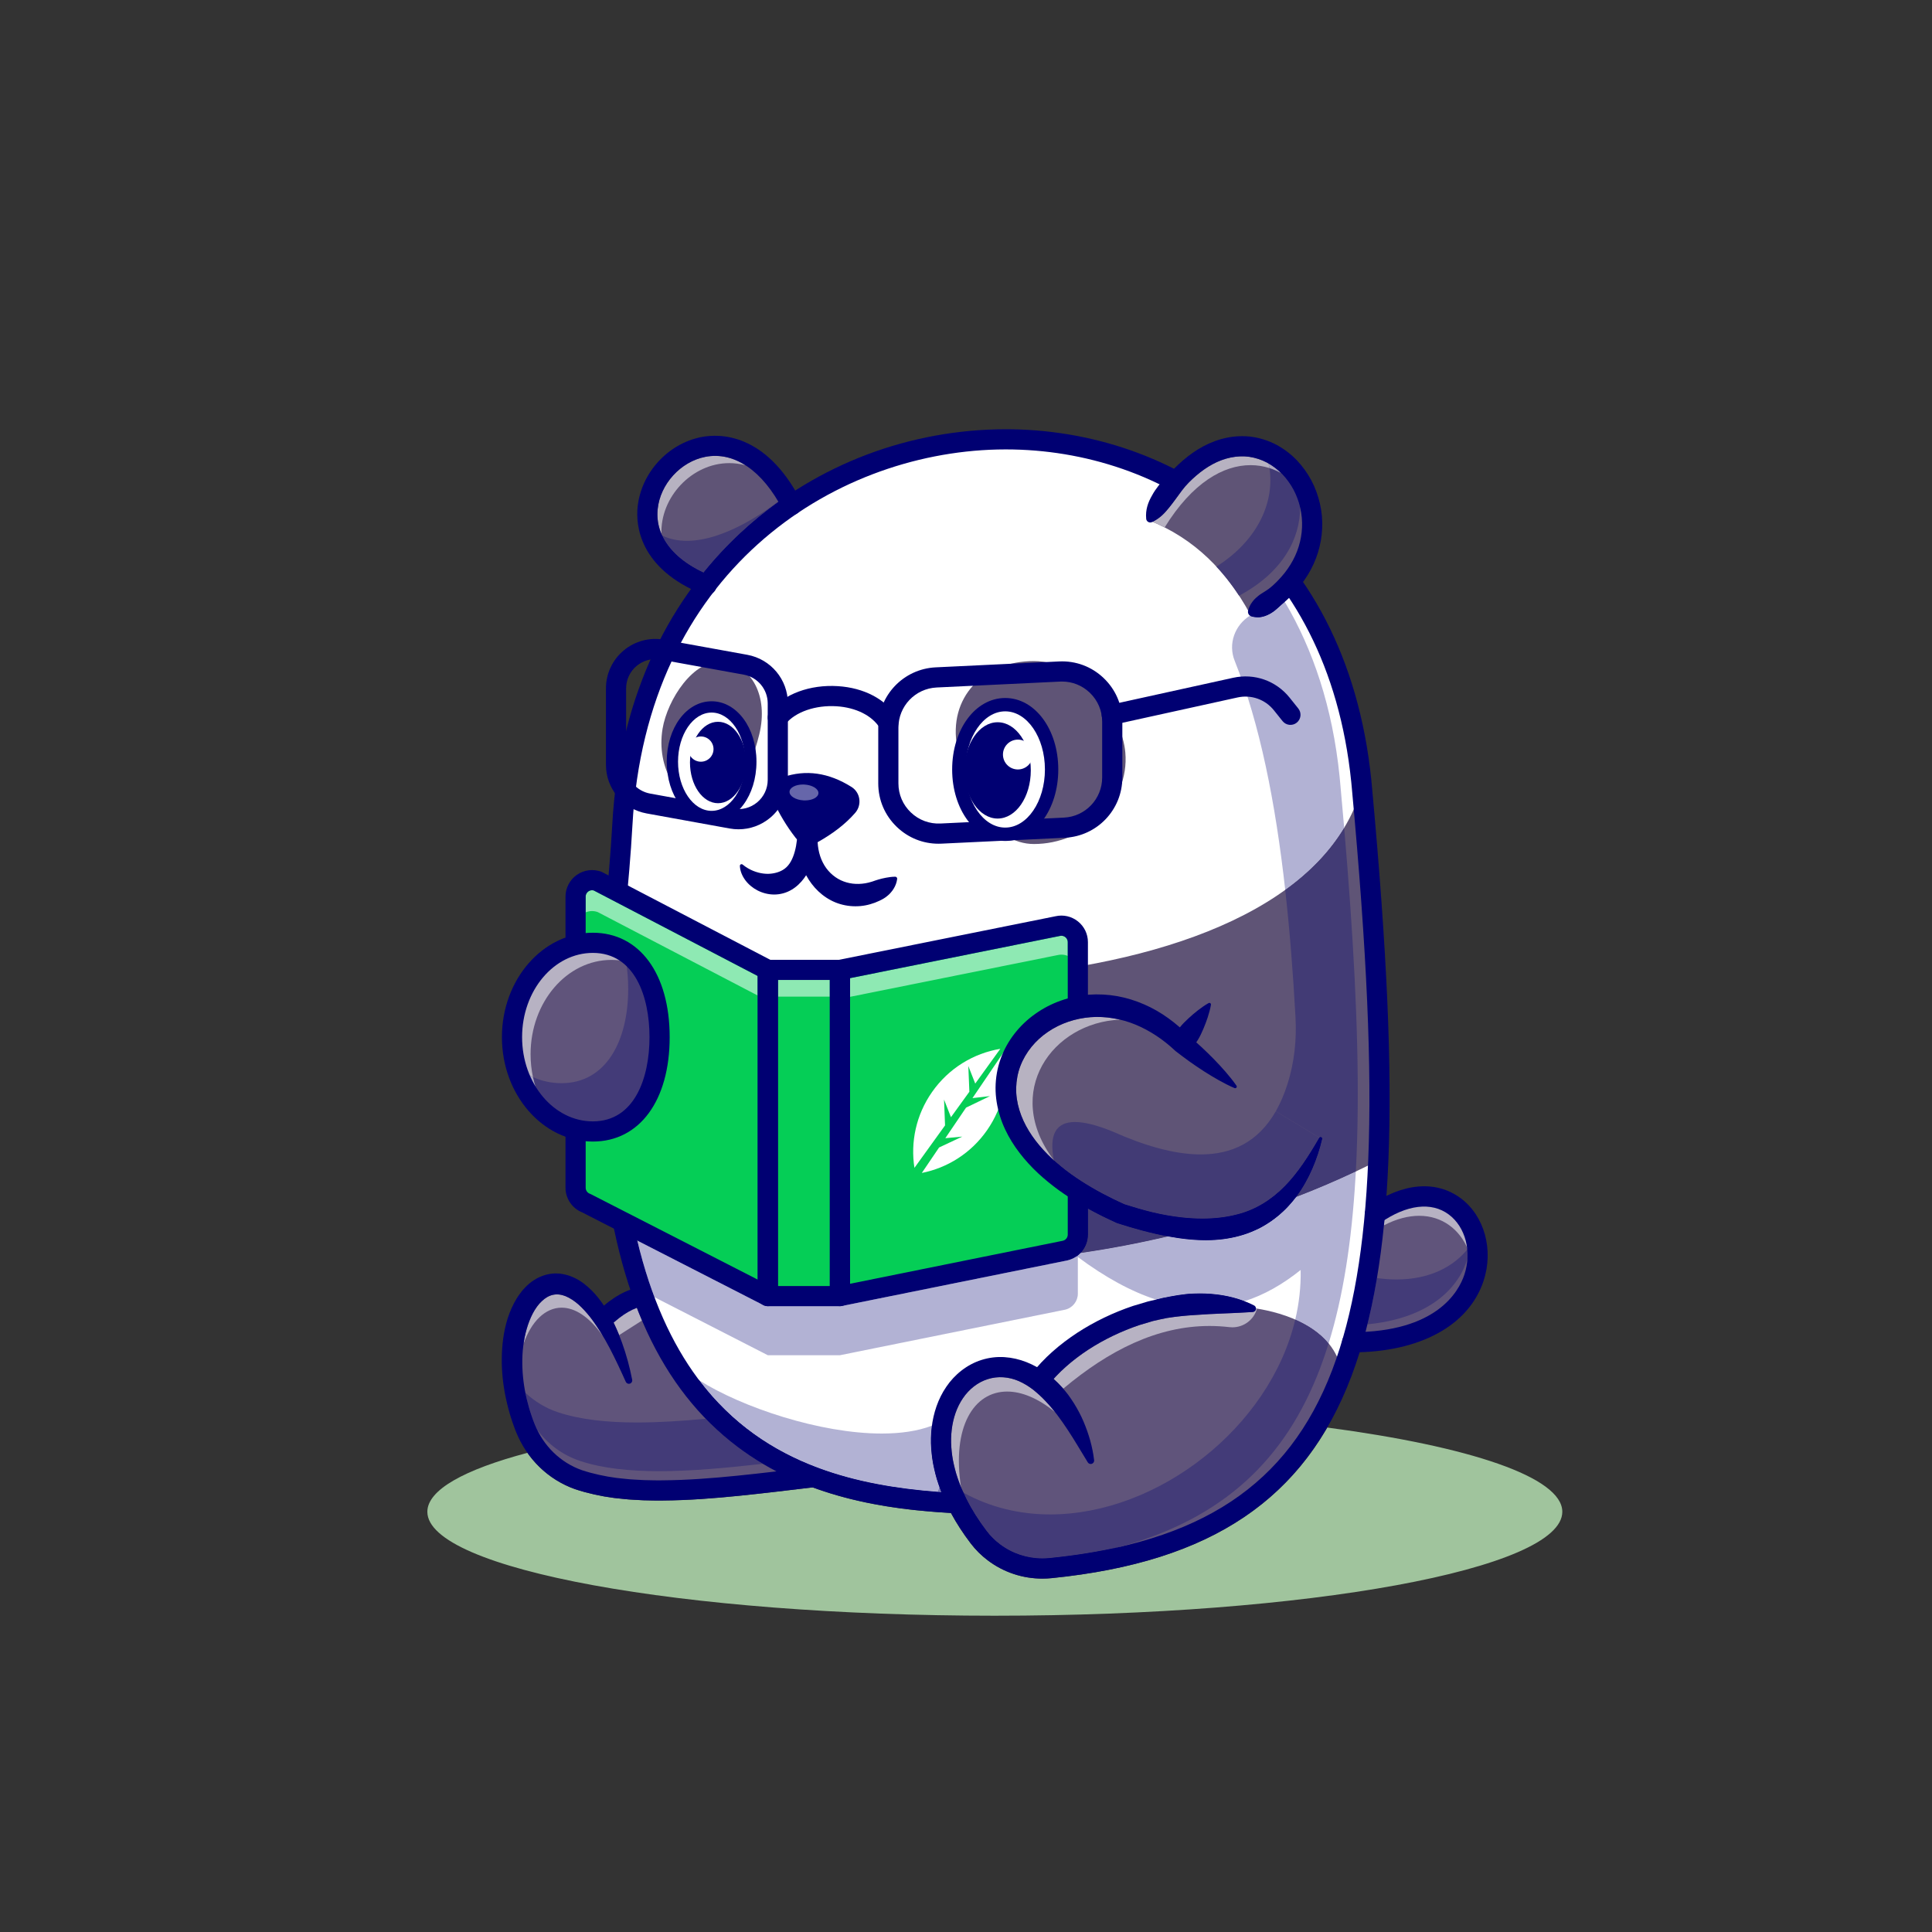 <?xml version="1.0" encoding="UTF-8" standalone="no"?>
<!-- Created with Inkscape (http://www.inkscape.org/) -->

<svg
   version="1.1"
   id="svg2777"
   width="5333.333"
   height="5333.333"
   viewBox="0 0 5333.333 5333.333"
   xmlns="http://www.w3.org/2000/svg"
   xmlns:svg="http://www.w3.org/2000/svg">
  <rect x="0" y="0" width="5333.333" height="5333.333" fill="#333333" stroke="none"/>
  <defs
     id="defs2781" />
  <g
     id="g2785"
     transform="matrix(1.333,0,0,-1.333,0,5333.333)">
    <g
       id="g2787"
       transform="scale(0.1)">
      <path
         d="M 20601.9,6550 C 14111.5,6550 8850,7513.6 8850,8702.2 c 0,453.3 765.23,873.9 2072.3,1220.8 115.4,-163.9 254.3,-311.5 412.7,-435.7 114.7,-90.2 239.4,-168.2 371.1,-231.7 66,-31.7 133.4,-60.3 202.5,-84.4 68.8,-25.2 134.4,-40.7 201.8,-61.4 268.3,-72.4 539.8,-120.3 809.7,-142.5 67.6,-8 135,-12.3 202.3,-15.8 67.3,-3.6 134.8,-8.7 202,-10.9 105.7,-1.8 211.7,-5.7 317.3,-5.7 28.3,0 56.6,0.3 84.8,1 534.9,4 1063.8,45.4 1588.6,98.7 507.6,51.3 1011.9,113.4 1514.7,173.1 985.4,-363.5 1996.7,-480.8 2863.8,-530.5 113.3,-210 249.8,-420.4 406.9,-626.8 101.3,-133.5 220.6,-252.3 354,-352.7 326.8,-247.6 722.9,-379.1 1132.4,-379.1 64.4,0 129.3,3.3 194.1,9.8 1672.3,169.1 2976.6,583.4 3987.6,1266.5 706.2,477.2 1273.8,1088.2 1717.1,1851.8 2949.5,-391 4868.2,-1026.8 4868.2,-1744.5 0,-1188.6 -5261.6,-2152.2 -11752,-2152.2"
         style="fill:#a0c49d;fill-opacity:1;fill-rule:nonzero;stroke:none"
         id="path2791" />
      <path
         d="m 16856.5,9421.3 c -1797.1,-212.9 -3635.4,-468.2 -4846.2,-65.2 -527.2,176 -939.4,584.5 -1140,1102.5 -839.8,2168.1 468.8,4042.7 1598.4,2238.2 l 905.6,548.8 3482.2,-3824.3"
         style="fill:#60547b;fill-opacity:1;fill-rule:nonzero;stroke:none"
         id="path2793" />
      <path
         d="m 11523.4,13395.9 c -89.2,0 -176.9,-20.9 -261.8,-63.4 -584.9,-293 -879.5,-1541.5 -367.1,-2864.5 201.3,-519.7 611,-916 1124.1,-1087.2 1132,-376.8 2848.6,-171.3 4508.6,27.4 l 276.1,32.9 -3433.8,3771.2 -909.3,-551 -13.6,21.7 c -291.6,465.9 -616.5,712.9 -923.2,712.9 m 2127.5,-4277.5 c -617.5,0 -1181.4,57.5 -1648.8,213 -527.8,176.2 -949.2,583.6 -1156,1117.8 -522.6,1349 -212.7,2626.7 392.2,2929.8 398.8,199.8 849.4,-35.9 1238.7,-646.7 l 902.1,546.6 3530.7,-3877.5 -376.4,-44.8 c -984.8,-117.9 -1989.5,-238.2 -2882.5,-238.2"
         style="fill:#000072;fill-opacity:1;fill-rule:nonzero;stroke:none"
         id="path2795" />
      <path
         d="m 13649.4,9543.4 c -613.8,0 -1173,57.6 -1639.1,212.7 -358.4,119.6 -663.6,346.6 -885.3,642.5 -17.7,36 -34.2,72.6 -49.1,109.9 -22.2,54.3 -44.6,115.3 -64.4,173.5 -41,117.6 -75.1,237.3 -103.9,358 -10.2,42.6 -19.6,85.5 -28.1,128.4 190.1,-179.5 417.9,-318.9 672.5,-404 466.1,-155.2 1025,-212.8 1638.9,-212.8 450.1,0 929.9,31 1423.9,77.1 202.5,-208.5 419,-399.9 650,-574.8 173.5,-131.4 351.5,-250.2 532.6,-357.7 -748.2,-84.8 -1480.4,-152.8 -2148,-152.8"
         style="fill:#433b78;fill-opacity:1;fill-rule:nonzero;stroke:none"
         id="path2797" />
      <path
         d="m 10842,12180.4 c 15,105.4 36.7,208.9 65.3,309.2 33,113.3 74.6,222 126.6,321.4 52.4,98.4 115.5,188.5 188.4,254.9 96.8,91.4 199.9,138.3 311.7,138.3 57.1,0 116.4,-12.2 178.4,-36.9 90.4,-37.3 183,-97.7 268.7,-173.2 85.6,-76.3 165.4,-166.1 241.7,-261.3 96,-124 184.5,-257.9 267.1,-397.6 -291.4,415.2 -590.8,594.3 -858.8,594.3 -340.2,0 -630,-288.6 -789.1,-749.1 m 1979.9,180.9 c -55.1,136.9 -117.5,272 -190.3,403.9 l 503,304.8 c 50.9,-139.1 104.5,-274.7 160.7,-406.8 l -473.4,-301.9"
         style="fill:#b7b2c3;fill-opacity:1;fill-rule:nonzero;stroke:none"
         id="path2799" />
      <path
         d="m 12631.6,12765.2 c -4.1,7.5 -8.4,15.1 -12.6,22.7 l 506.5,307 c 3.1,-8.4 6.1,-16.6 9.1,-24.9 l -503,-304.8"
         style="fill:#8c8cbf;fill-opacity:1;fill-rule:nonzero;stroke:none"
         id="path2801" />
      <path
         d="m 28566.9,16943.8 c -3,-330.4 -11,-651.5 -23.3,-963.5 -6.2,-154.4 -14.2,-306.4 -22.8,-456.5 -91.7,-1554.7 -320.5,-2863.3 -730.9,-3943.6 v -0.6 C 26865.8,9143.2 25022,7866 21760,7536.2 c -425.1,-43 -847.2,76.3 -1179.4,327.9 -116.9,88 -222.7,192.6 -313.8,312.6 -124.3,163 -231.3,324.2 -323.6,482.3 -43.1,73.9 -83.1,147.7 -119.4,220.3 -159.3,8 -319.9,18.4 -481.7,31.4 -1968.1,158.7 -4101.8,731.5 -5431.9,2999.9 -236.3,402.3 -446.7,857.6 -626.9,1374.4 -273.2,783.2 -475.6,1705.4 -588.2,2792.5 -126.7,1217 -140.9,2639.4 -16.6,4303.6 11.7,153.8 24,310.1 38.1,468.8 11.1,121.2 22.2,243.7 34.5,367.3 56,571.6 106.4,1143.1 137.8,1716.5 460.8,8362.9 10043.1,10346.5 13836,5024 13.6,-17.8 25.9,-35.6 38.8,-54.1 743.8,-1065.6 1258.8,-2417.9 1427.3,-4065.5 4.4,-43.6 8,-86.7 12.3,-130.4 v -0.6 c 238.8,-2594.5 380.9,-4840.1 363.6,-6763.3"
         style="fill:#ffffff;fill-opacity:1;fill-rule:nonzero;stroke:none"
         id="path2803" />
      <path
         d="m 20817.3,30884.6 c -723.9,0 -1459.6,-101.7 -2186.2,-312.3 -2601.4,-753.8 -5469.2,-3156.7 -5716.2,-7640 -34.1,-622.4 -91.6,-1244.9 -137.9,-1717.6 -11.2,-112.3 -21.4,-223.6 -31.5,-333.9 l -3,-33.2 c -14.1,-158.6 -26.4,-314.7 -38.1,-468.5 -119.5,-1599.9 -113.9,-3046.3 16.5,-4298.9 108,-1042 305.4,-1979.6 586.9,-2786.6 174.3,-499.8 384.5,-960.7 624.8,-1369.9 1391.5,-2373 3623,-2842.9 5411.6,-2987.1 161.3,-12.9 323.1,-23.5 480.9,-31.3 l 15.2,-0.8 6.8,-13.6 c 36.2,-72.4 76.1,-146 118.5,-218.8 95.1,-162.8 203.4,-324.2 321.9,-479.7 88.3,-116.3 192.2,-219.8 308.7,-307.5 330.8,-250.5 743,-365.1 1161.2,-322.8 3220.5,325.6 5073.2,1566.2 6006.5,4022.2 l 1.7,5.1 c 396,1042.7 634.6,2330.1 729.2,3936 10.2,176.4 17.4,321.3 22.8,456 12.5,317.4 20.4,641.3 23.3,962.6 15.7,1746.9 -99.8,3895.2 -363.4,6760.7 l -12.4,130.9 c -160.2,1566.6 -638.9,2930.3 -1422.7,4053.1 l -5.1,7.2 c -10.9,15.7 -21.5,30.9 -33.1,46.2 -1340.7,1881.4 -3549.6,2942.5 -5886.9,2942.5 m 769.8,-23383.1 c -369.9,0 -727.4,118.6 -1022.2,341.9 -120.4,90.6 -227.6,197.4 -318.8,317.6 -119.8,157.1 -229.3,320.3 -325.4,484.9 -40.4,69.2 -78.4,139.2 -113.3,208.2 -153.5,7.8 -310.7,18.1 -467.4,30.6 -1199.7,96.8 -2141.5,322.8 -2964.2,711.3 -1059.5,500.3 -1873.3,1253.1 -2488,2301.4 -242,412.1 -453.7,876.1 -629.1,1379 -282.8,810.9 -481.1,1752.4 -589.5,2798.5 -130.7,1255.6 -136.4,2705.1 -16.6,4308.1 11.7,154 24,310.4 38.1,469.2 l 3.1,33.3 c 10.1,110.4 20.2,221.9 31.4,334.3 46.3,472.2 103.7,1093.9 137.8,1715.3 108.7,1974.3 749.1,3739.7 1851.8,5105.5 1000.6,1239.2 2349.8,2132 3901.8,2581.7 1479.3,428.6 3018.5,424.1 4451.3,-13.1 1504.4,-459.1 2776.3,-1370.8 3678.2,-2636.4 11.5,-15.1 22.5,-30.9 33.8,-47.1 l 5.1,-7.2 c 788.9,-1130.2 1270.7,-2502.1 1431.9,-4077.7 l 12.3,-130.6 c 263.9,-2868.1 379.4,-5018 363.7,-6766.7 -2.9,-321.8 -10.8,-646.2 -23.4,-964.2 -5.3,-135 -12.6,-280.2 -22.8,-457 -94.8,-1608.9 -333.9,-2900 -730.8,-3946.9 l -1.7,-5.1 c -940.6,-2479.8 -2807,-3731.9 -6051.6,-4060 -58.7,-5.9 -117.3,-8.8 -175.5,-8.8"
         style="fill:#000072;fill-opacity:1;fill-rule:nonzero;stroke:none"
         id="path2805" />
      <path
         d="m 17394.3,11944.4 h -1493.2 l -2348,1202.4 c -134.6,358.1 -253.3,747.3 -354.4,1170.9 l 2607.1,-1334.9 c 29.9,-15.3 62.6,-22.9 95.1,-22.9 37.9,0 75.6,10.3 109,30.6 54.6,33.4 90.4,89.7 98.3,152.2 h 1078.9 c 6.6,-52.8 33.2,-101.5 75,-135.6 37.6,-30.8 84.4,-47.2 132.2,-47.2 13.8,0 27.6,1.3 41.4,4.1 l 4663.1,942.8 c 2,0.4 3.9,0.8 5.9,1.3 71.7,16.7 137.1,46.6 194.1,86.9 7.3,-5.5 14.9,-11.2 22.3,-16.6 v -759.2 c 0,-158.2 -109.5,-296 -264,-331.7 l -4662.8,-943.1"
         style="fill:#b2b2d4;fill-opacity:1;fill-rule:nonzero;stroke:none"
         id="path2807" />
      <path
         d="m 27789.9,11580.2 v -0.6 C 26865.8,9143.2 25022,7866 21760,7536.2 c -425.1,-43 -847.2,76.3 -1179.4,327.9 -407.9,456.6 -692.2,883.5 -874.3,1273.6 -390.7,838.5 -314.4,1510.4 9.9,1950.9 280.5,383.3 748.7,591.9 1258.1,581.4 171.7,-3.1 348.2,-30.8 524.2,-86.1 39.4,-11.7 79.4,-25.9 118.7,-40.6 794.9,761.6 1678.4,1259.3 2677.5,1414.4 473.2,73.2 972.7,70.1 1500.6,-18.5 0,0 89.8,-5.5 232,-28.9 1.2,0 3,0 4.3,-0.6 494,-79.4 1602.7,-364.8 1758.3,-1329.5"
         style="fill:#60547b;fill-opacity:1;fill-rule:nonzero;stroke:none"
         id="path2809" />
      <path
         d="m 28543.6,15980.3 -0.6,-1.8 c -5234.5,-2674.4 -12862.8,-3019.6 -15847.9,99 -138.4,1329.6 -142.7,2905.2 21.5,4772.4 2381.6,-1682.6 14071.7,-2075.8 15486.7,2857.2 280,-3040.5 427,-5602.4 340.3,-7726.8"
         style="fill:#5f5476;fill-opacity:1;fill-rule:nonzero;stroke:none"
         id="path2811" />
      <path
         d="m 26031.6,12909.7 v 0 c -1.3,0.6 -3.1,0.6 -4.3,0.6 3,0 4.3,0 4.3,0 v -0.6"
         style="fill:#ffffff;fill-opacity:1;fill-rule:nonzero;stroke:none"
         id="path2813" />
      <path
         d="m 22018.9,11251.9 c -11.3,13.2 -22.9,26.3 -34.9,39 -51.4,57.2 -106.7,111.5 -165.2,163.1 206.1,229 454.2,432.1 719.1,606 328.3,213 685.7,384 1057.5,509.1 l 281.9,84 c 95.2,22.9 191.2,42.8 287.1,62.2 193.4,30.6 387.7,50.4 582.2,62 389.7,30.8 775.7,33.5 1194.2,62.1 l 2.2,0.2 c 24.3,1.7 47.1,15.8 59,39.1 5.3,10.3 7.8,21.4 7.9,32.2 7.9,-0.2 13.7,-0.5 17.4,-0.6 v 0 c 1.2,0 3,0 4.3,-0.6 v 0 c -63.7,-231.9 -274.7,-387.2 -510.1,-387.2 -20.8,0 -41.7,1.2 -62.8,3.6 -138.2,16.2 -275.2,24.2 -410.7,24.2 -1080.5,0 -2079.1,-501.6 -3029.1,-1298.4"
         style="fill:#b7b2c3;fill-opacity:1;fill-rule:nonzero;stroke:none"
         id="path2815" />
      <path
         d="m 28001.9,12212.9 c 3942.1,0 2814.1,4283.4 469.7,2647.1 l -469.7,-2647.1"
         style="fill:#60547b;fill-opacity:1;fill-rule:nonzero;stroke:none"
         id="path2817" />
      <path
         d="m 28001.9,12186.9 v 52 c 1860,0 2366.5,920.8 2497.9,1316.7 181.8,547.7 22.4,1143.9 -387.5,1449.7 -426.1,317.9 -1018.7,257.2 -1625.8,-166.6 l -29.8,42.6 c 626.7,437.4 1241.5,497.8 1686.7,165.7 427.6,-319.1 594.5,-939.1 405.7,-1507.8 -134.9,-406.6 -653.3,-1352.3 -2547.2,-1352.3"
         style="fill:#000072;fill-opacity:1;fill-rule:nonzero;stroke:none"
         id="path2819" />
      <path
         d="m 30498.6,13552.2 c 7.9,183.2 -19,361.8 -76.6,524.6 8.7,43.5 15.3,87 20,130.3 v 0 c -14.9,-20.7 -30.4,-41.2 -46.6,-61.4 -166.9,398.2 -524.4,686.2 -1005.5,686.2 -219.6,0 -465.1,-60.1 -729.9,-197.2 11,109.5 21.2,220.5 30.6,333.2 279.4,158.7 551.8,238.7 802.3,238.7 228.6,0 439,-66.7 619.4,-201.3 409.9,-305.8 569.3,-902 387.5,-1449.7 -0.4,-1.1 -0.8,-2.3 -1.2,-3.4"
         style="fill:#b7b2c3;fill-opacity:1;fill-rule:nonzero;stroke:none"
         id="path2821" />
      <path
         d="m 30491.7,13459.5 c 3.3,31 5.6,61.9 6.9,92.7 0.4,1.1 0.8,2.3 1.2,3.4 181.8,547.7 22.4,1143.9 -387.5,1449.7 -180.4,134.6 -390.8,201.3 -619.4,201.3 -250.5,0 -522.9,-80 -802.3,-238.7 0.9,10.5 1.8,21.1 2.6,31.6 290.4,162.6 558.5,233.1 796.6,233.1 869.4,0 1335.7,-941.6 1001.9,-1773.1"
         style="fill:#8c8cbf;fill-opacity:1;fill-rule:nonzero;stroke:none"
         id="path2823" />
      <path
         d="m 28318.8,12584.5 c 75.1,302.5 140.7,621.4 197,957.9 142.4,-19.8 277.8,-29.1 406.5,-29.1 688.8,0 1180.8,267.5 1473.1,632.4 9.5,-22.6 18.4,-45.6 26.6,-68.9 -136,-681.4 -767.4,-1363.7 -2103.2,-1492.3"
         style="fill:#433b78;fill-opacity:1;fill-rule:nonzero;stroke:none"
         id="path2825" />
      <path
         d="m 30422,14076.8 c -8.2,23.3 -17.1,46.3 -26.6,68.9 16.2,20.2 31.7,40.7 46.6,61.4 v 0 c -4.7,-43.3 -11.3,-86.8 -20,-130.3"
         style="fill:#807cab;fill-opacity:1;fill-rule:nonzero;stroke:none"
         id="path2827" />
      <path
         d="m 14633.7,27895.6 c -2965.4,1201.6 169.2,4729.3 1762,1656.2 l -1762,-1656.2"
         style="fill:#5f5476;fill-opacity:1;fill-rule:nonzero;stroke:none"
         id="path2829" />
      <path
         d="m 13698.5,28950.4 c -69.1,161.6 -96.5,333.8 -79.1,512.9 50.8,520.4 475.5,987.3 988,1086.1 68,13.1 135.8,19.6 203.2,19.6 216.2,0 428.2,-66.7 628.7,-195 -113.6,30.7 -226.6,45.1 -337,45.1 -776.5,0 -1434.2,-711.1 -1403.8,-1468.7"
         style="fill:#b7b2c1;fill-opacity:1;fill-rule:nonzero;stroke:none"
         id="path2831" />
      <path
         d="m 21347.1,11539.5 c 272.6,354.1 604.9,634.5 962.8,870.5 359.6,233.3 747.8,418.8 1153.1,555.2 l 307.4,91.7 312.5,74.2 c 209.8,41.7 421.6,83 637,90.6 428.7,17 866.2,-50.2 1250.7,-246.3 35.4,-18 49.5,-61.3 31.4,-96.7 -11.9,-23.3 -34.7,-37.4 -59,-39.1 l -2.2,-0.2 c -418.5,-28.6 -804.5,-31.3 -1194.2,-62.1 -194.5,-11.6 -388.8,-31.4 -582.2,-62 -95.9,-19.4 -191.9,-39.3 -287.1,-62.2 l -281.9,-84 c -371.8,-125.1 -729.2,-296.1 -1057.5,-509.1 -326.2,-214.1 -626.9,-472.7 -855.2,-769.1 l -4.7,-6.2 c -70.3,-91.3 -201.4,-108.4 -292.8,-38 -91.4,70.3 -108.4,201.4 -38.1,292.8"
         style="fill:#000072;fill-opacity:1;fill-rule:nonzero;stroke:none"
         id="path2833" />
      <path
         d="m 19901.8,9212.4 c -2.6,6.1 -5.2,12.2 -7.5,18.4 l -33.5,87.9 c -23,58.4 -39.9,118.2 -59.7,177.3 -15.6,60 -34.7,119.4 -46.4,180 -28.6,120.3 -45.1,242.2 -53.8,363.6 -9.2,121.4 -5.8,242.6 8.3,361.2 27.9,237 103.2,465.1 232.4,653.9 127.3,188 308.4,330.8 514.3,394.8 84.1,27.1 172.1,40.3 261.1,40.3 128,0 258,-27.4 380.7,-80.6 104.1,-44.9 202.7,-106.6 296.3,-176.9 91.6,-74.3 180.5,-153.9 262.9,-243.3 66.9,-69.7 130.3,-144 191.4,-221.6 -352.7,289 -694.1,424.7 -991.7,424.7 -692.3,0 -1147.3,-734.3 -954.8,-1979.7"
         style="fill:#b7b2c3;fill-opacity:1;fill-rule:nonzero;stroke:none"
         id="path2835" />
      <path
         d="m 22526.6,9726.6 c -143,229.7 -271.8,456.7 -413.9,670 -141,213 -287.7,417.2 -455.8,592.4 -82.4,89.4 -171.3,169 -262.9,243.3 -93.6,70.3 -192.2,132 -296.3,176.9 -207.9,90.1 -436.6,106.3 -641.8,40.3 -205.9,-64 -387,-206.8 -514.3,-394.8 -129.2,-188.8 -204.5,-416.9 -232.4,-653.9 -14.1,-118.6 -17.5,-239.8 -8.3,-361.2 8.7,-121.4 25.2,-243.3 53.8,-363.6 11.7,-60.6 30.8,-120 46.4,-180 19.8,-59.1 36.7,-118.9 59.7,-177.3 l 33.5,-87.9 c 11.1,-29.3 25.6,-57.4 38.2,-86.2 l 78.1,-171.9 6.4,-14 c 47.6,-105 1.2,-228.7 -103.8,-276.3 -104.9,-47.7 -228.5,-1.5 -276.2,103.5 l -87.7,192.6 c -14.1,32.3 -30,63.7 -42.7,96.8 l -37.8,99.2 c -25.7,65.9 -45.7,134.6 -68,202.1 -18.2,69.1 -39.7,137.1 -53.6,207.7 -32.9,139.4 -52.8,283 -63,427.7 -10.8,144.7 -7.2,291.7 10.3,438.1 34.3,291.9 128.8,586.4 301.8,839.7 171.1,253.6 429.3,463.7 735,558.4 151.9,47.7 313.1,67.2 470.7,56.7 157.4,-10.4 311.6,-46.4 454.4,-102.9 143,-56.6 275.9,-130.9 398.8,-216.5 120,-88.3 231.6,-186.3 328.8,-294.6 50.2,-53.1 92.7,-111.4 138.5,-167.2 41,-58.8 83.3,-117.1 120.4,-177.7 75.1,-120.9 141.3,-245.9 196,-374.8 109.5,-257.7 186.7,-524.9 219.3,-799.3 4.7,-39.1 -23.2,-74.5 -62.3,-79.2 -28.3,-3.3 -54.7,10.4 -68.8,33 l -0.5,0.9"
         style="fill:#000072;fill-opacity:1;fill-rule:nonzero;stroke:none"
         id="path2837" />
      <path
         d="m 27789.9,11579.6 h 0.5 -0.5 M 20832,30703.2 c -58.5,0 -116.4,-0.6 -174.8,-2 -3438.8,-80.8 -7271.3,-2549.5 -7559.8,-7779 -34.2,-625.7 -92,-1250.7 -138.5,-1725.3 -11.1,-112.1 -21.2,-222.9 -31.3,-332.7 l -3,-33.3 c -156.3,-1776.9 -163.7,-3369.1 -21.8,-4731.7 612.3,-5896 3847.7,-6852.9 6931.8,-7011.3 l 121.4,-6.3 54.5,-108.7 c 111.8,-222.9 253.9,-448.2 422.5,-669.8 78.2,-103 170.1,-194.5 273.1,-272.1 294.4,-222.9 660.8,-324.6 1032.8,-287 3132.6,316.7 4936.6,1514.3 5845.1,3881.7 l 10.7,28.6 c 424.4,1117.6 666.5,2535.5 740.2,4334.6 78.5,1921.8 -26.2,4296.3 -339.5,7699.1 l -12.2,129.6 c -489.2,4775.7 -3914.1,6885.6 -7151.2,6885.6 m 754.9,-23384.6 c -409.5,0 -805.6,131.5 -1132.4,379.1 -133.4,100.4 -252.7,219.2 -354,352.7 -157.1,206.4 -293.6,416.8 -406.9,626.8 -1341.1,76.9 -3027.3,315.5 -4428.8,1376.7 -1573.2,1191.3 -2481.7,3154.6 -2777.4,6002.1 -144.7,1389 -137.5,3008.1 21.2,4812.2 l 3.1,34 c 10.1,110.9 20.3,222.8 31.6,335.7 46,470.1 103.3,1089.4 137.1,1707.2 135.4,2454.9 1054.4,4540.3 2657.7,6030.9 1436,1335.1 3321.5,2096.1 5309.3,2142.8 3479.9,80.1 7226.1,-2131.3 7751.4,-7259.4 l 13.4,-142.7 c 314.4,-3416.9 419.2,-5805.7 340,-7744.9 -74.7,-1825.7 -321.3,-3275.2 -753.5,-4429.7 v -0.2 l -13.5,-36.4 C 27500.3,10227.2 26775.3,9275.1 25768.6,8594.9 24757.6,7911.8 23453.3,7497.5 21781,7328.4 c -64.8,-6.5 -129.7,-9.8 -194.1,-9.8"
         style="fill:#000072;fill-opacity:1;fill-rule:nonzero;stroke:none"
         id="path2839" />
      <path
         d="m 16881.2,9213.8 c -519.8,-61.5 -1041.2,-126.2 -1566.1,-179.2 -524.8,-53.3 -1053.7,-94.7 -1588.6,-98.7 -133.4,-3.2 -268,2.4 -402.1,4.7 -67.2,2.2 -134.7,7.3 -202,10.9 -67.3,3.5 -134.7,7.8 -202.3,15.8 -269.9,22.2 -541.4,70.1 -809.7,142.5 -67.4,20.7 -133,36.2 -201.8,61.4 -69.1,24.1 -136.5,52.7 -202.5,84.4 -131.7,63.5 -256.4,141.5 -371.1,231.7 -229.9,180.2 -418.8,410.1 -554.3,666.8 -33.7,64.3 -64.8,130 -91.8,197.3 -14.9,34.1 -25.5,65.5 -37.8,97.9 -12,32.2 -24,64.4 -34.7,97.2 -45.2,129.9 -83.2,262.6 -115.1,396.8 -64.1,268.4 -104.1,544 -109.6,823.2 -5.1,278.9 18.3,561.7 92.3,840.5 36.4,139.4 89,276.9 157.7,410.1 35.3,66.4 73.9,132 120.2,194.7 45.3,63 97,123.7 157.1,179.3 117.5,111.9 275.9,202.3 453.2,234.6 178.1,34.2 360.8,-3.6 508.9,-71.4 150,-68.3 270.4,-167.5 375.2,-271.2 103.7,-105.1 191.2,-218.7 267.2,-336.6 151.9,-235.7 265.1,-484.8 356.6,-738 91.4,-253.4 161.2,-511.5 211.8,-772.5 7.3,-38 -17.5,-74.7 -55.5,-82.1 -32.5,-6.3 -64.3,11.4 -77.3,40.4 -107,239 -216.5,474.3 -335.4,701.2 -119.7,226.2 -251,443.9 -400.9,637.3 -76.3,95.2 -156.1,185 -241.7,261.3 -85.7,75.5 -178.3,135.9 -268.7,173.2 -183.4,73.2 -344,36.6 -490.1,-101.4 -72.9,-66.4 -136,-156.5 -188.4,-254.9 -52,-99.4 -93.6,-208.1 -126.6,-321.4 -64.8,-227.2 -94.1,-471.3 -91,-716.2 2.7,-245 33.4,-492.1 91.3,-733.4 28.8,-120.7 62.9,-240.4 103.9,-358 19.8,-58.2 42.2,-119.2 64.4,-173.5 21.7,-54.3 46.9,-107.2 73.9,-159 109.1,-206.7 260.6,-390.7 443.5,-534 91.3,-71.8 190.2,-133.6 294.5,-183.9 52.3,-24.9 105.6,-47.7 160.3,-66.7 54.2,-20.1 116.5,-34.8 174.3,-52.7 237.4,-63.9 484.3,-108.6 737,-129.1 62.6,-7.5 126,-11.5 189.6,-14.8 63.5,-3.3 126.8,-8.2 190.6,-10.3 127.9,-2 255.3,-7.6 384.1,-4.5 513.7,3.9 1031.4,44 1549.6,96.6 518.2,52.4 1037.5,116.8 1558.8,178.5 114.6,13.6 218.4,-68.3 232,-182.8 13.6,-114.5 -68.3,-218.4 -182.8,-232 h -0.1"
         style="fill:#000072;fill-opacity:1;fill-rule:nonzero;stroke:none"
         id="path2841" />
      <path
         d="m 12500,12500 c -53.2,0 -106.4,21.1 -145.7,63 -75.7,80.4 -71.8,207 8.7,282.7 320.9,301.8 606.5,462.1 926.2,519.8 108.7,19.4 212.7,-52.5 232.3,-161.2 19.7,-108.7 -52.5,-212.8 -161.2,-232.4 -239,-43.2 -462.1,-172 -723.3,-417.6 -38.6,-36.3 -87.8,-54.3 -137,-54.3"
         style="fill:#000072;fill-opacity:1;fill-rule:nonzero;stroke:none"
         id="path2843" />
      <path
         d="m 28001.9,12004.1 c -115.4,0 -208.9,93.5 -208.9,208.8 0,115.4 93.5,208.9 208.9,208.9 1740.9,0 2205.4,833.2 2324.3,1191.4 157.4,474 24.4,986.2 -323.2,1245.6 -358.9,267.7 -873.5,205.7 -1411.9,-170 -94.6,-66.1 -224.8,-42.9 -290.7,51.7 -66.1,94.5 -42.9,224.7 51.7,290.7 695.4,485.4 1388.2,544.6 1900.6,162.3 489.9,-365.5 683.2,-1069.4 469.9,-1711.9 -307,-925.2 -1324.1,-1477.5 -2720.7,-1477.5"
         style="fill:#000072;fill-opacity:1;fill-rule:nonzero;stroke:none"
         id="path2845" />
      <path
         d="m 25880.7,27307.8 c -479.8,874.2 -1142.7,1549.8 -2083,1924.8 2048.2,3740.6 5159.5,-323.7 2083,-1924.8"
         style="fill:#5f5476;fill-opacity:1;fill-rule:nonzero;stroke:none"
         id="path2847" />
      <path
         d="m 25660.3,27673.7 c -36.8,56.1 -74.6,111 -113.2,165 -0.7,0.9 -1.4,1.9 -2.1,2.9 -38.7,53.8 -78.2,106.5 -118.8,158.2 v 0.1 c -2.9,4.4 -5.9,8.7 -9.1,13 85.5,-108.3 166.7,-221.3 243.8,-338.8 -0.2,-0.1 -0.4,-0.2 -0.6,-0.4 m -251.7,349.9 c -3,3.6 -6.1,7.1 -9.3,10.6 -66.8,83.5 -136.5,164 -208.8,241.6 0.3,0.2 0.5,0.4 0.8,0.5 75.4,-81 147.8,-165.3 217.3,-252.7"
         style="fill:#b2b2d4;fill-opacity:1;fill-rule:nonzero;stroke:none"
         id="path2849" />
      <path
         d="m 25660.9,27674.1 c -77.1,117.5 -158.3,230.5 -243.8,338.8 -2.7,3.6 -5.6,7.2 -8.5,10.7 -69.5,87.4 -141.9,171.7 -217.3,252.7 886.8,561.8 1203.2,1367.2 1097.7,2040.4 84.6,-26.8 165.8,-62 243.2,-104.6 6.7,-6.6 13.3,-13.3 19.9,-20 91.9,-96 171.1,-205.7 234.9,-324.1 61.1,-115.7 107.2,-239.6 137.5,-367.1 0.3,-643.1 -356.5,-1343.4 -1263.6,-1826.8"
         style="fill:#423b75;fill-opacity:1;fill-rule:nonzero;stroke:none"
         id="path2851" />
      <path
         d="m 24118.8,29087.3 c -81.3,41.6 -164.9,80.2 -250.7,116.3 l 0.1,0.1 c 85.9,-36.2 169.4,-74.9 250.7,-116.2 0,-0.1 0,-0.1 -0.1,-0.2"
         style="fill:#ffffff;fill-opacity:1;fill-rule:nonzero;stroke:none"
         id="path2853" />
      <path
         d="m 24118.9,29087.5 c -81.3,41.3 -164.8,80 -250.7,116.2 162.7,79.6 257.9,189 348.6,301 92.2,114.1 173.8,232.6 260.1,348.1 86.3,115.8 189.2,215.4 295.4,307.5 106.8,91.5 220.4,172.4 340.3,236.7 193.2,104.8 403.6,162.6 611.9,162.6 49.5,0 99,-3.2 148,-9.9 127.2,-19 251,-59.6 366.3,-120 10.9,-5.9 21.7,-12 32.4,-18.2 6.9,-31.3 12.8,-62.9 17.8,-94.8 -124.1,39.3 -255.3,60.5 -391.4,60.5 -560.1,0 -1203.3,-358.9 -1778.7,-1289.7"
         style="fill:#b7b2c1;fill-opacity:1;fill-rule:nonzero;stroke:none"
         id="path2855" />
      <path
         d="m 26532.2,30212.1 c -77.4,42.6 -158.6,77.8 -243.2,104.6 -5,31.9 -10.9,63.5 -17.8,94.8 94.1,-54.6 182.1,-121.7 261,-199.4"
         style="fill:#aaa7c1;fill-opacity:1;fill-rule:nonzero;stroke:none"
         id="path2857" />
      <path
         d="m 23736.7,29266 c -18,187.2 38.9,341.3 119.3,480.7 76,142.5 182.1,267.3 292.9,386.6 111.7,118.7 226.5,236.4 352.3,344.7 126,107.9 263.5,206.3 414.1,287.1 150.3,80.8 314.1,143.7 486.4,179 172.1,35.6 352.4,43.2 529,19.2 176.4,-25.9 347.8,-82.5 504,-164.8 155.4,-83.7 296.2,-191.2 417.4,-315.8 120.4,-125.4 222.1,-266.8 303.6,-418.4 80.5,-152.2 140.3,-314.7 178.7,-482 77.6,-334.7 61,-690.3 -41.2,-1017.3 -101.5,-328.1 -289.8,-622.6 -522.3,-861.8 -28.3,-31 -58.7,-59.4 -89.1,-87.8 -30,-28.9 -60.6,-57.1 -92.5,-83.4 -62.3,-54.9 -122.6,-111.5 -186.1,-165.2 -65.4,-50.2 -136.8,-93.2 -216.8,-118.4 -39.9,-13 -81.7,-22.2 -127.5,-22.5 -46,0.1 -92.8,2.6 -146.1,20.2 -50.6,16.7 -78.8,70 -65,120.9 l 0.8,2.6 c 29.2,106.1 76.6,168.5 126.2,225.1 52.5,52.3 106.3,98.2 167.7,134.2 58.7,38.9 121.8,73.5 174.6,120.2 27.6,22 53.2,46.1 78.4,70.3 25.6,24 51.4,47.8 74.7,73.7 194.4,200 344.3,437.5 424.4,696.6 80.4,258.2 93.7,536.6 32.5,800 -30.2,131.5 -77.3,259.2 -140.1,378.3 -63.8,118.4 -143,228.1 -234.9,324.1 -92.7,95.3 -198.8,175.5 -313.3,237.6 -115.3,60.4 -239.1,101 -366.3,120 -255.1,34.8 -520.7,-23 -759.9,-152.7 -119.9,-64.3 -233.5,-145.2 -340.3,-236.7 -106.2,-92.1 -209.1,-191.7 -295.4,-307.5 -86.3,-115.5 -167.9,-234 -260.1,-348.1 -92.5,-114.1 -189.5,-225.6 -358,-305.6 l -2.3,-1.1 c -42,-19.9 -92.2,-2 -112.1,40 -4.3,8.9 -6.8,18.6 -7.7,28"
         style="fill:#000072;fill-opacity:1;fill-rule:nonzero;stroke:none"
         id="path2859" />
      <path
         d="m 14633.6,27686.7 c -26.1,0 -52.6,5 -78.3,15.4 -1326.1,537.3 -1387,1439 -1351.6,1801.8 69.2,708.8 626.2,1321 1324.6,1455.6 375.2,72.4 1326.6,89.5 2052.8,-1311.6 53.1,-102.4 13.2,-228.4 -89.3,-281.5 -102.3,-53.1 -228.4,-13.1 -281.5,89.3 -420.1,810.5 -1004.1,1209.2 -1602.9,1093.7 -512.5,-98.8 -937.2,-565.7 -988,-1086.1 -55.5,-569.4 342.7,-1070.2 1092.7,-1374.1 106.9,-43.3 158.5,-165.1 115.2,-272 -33,-81.2 -111.1,-130.5 -193.7,-130.5"
         style="fill:#000072;fill-opacity:1;fill-rule:nonzero;stroke:none"
         id="path2861" />
      <path
         d="m 16213.2,23915 c 473.3,163 946.6,95.8 1419.9,-201.4 185.6,-116.6 221.1,-371.6 77.4,-537.1 -209.9,-241.6 -476.4,-438.4 -777.9,-607.5 -155,-86.8 -349.8,-46.6 -458.7,93.9 -188.4,243 -342.6,501.7 -464.6,775.2 -83.5,187.2 10.1,410.1 203.9,476.9"
         style="fill:#000072;fill-opacity:1;fill-rule:nonzero;stroke:none"
         id="path2863" />
      <path
         d="m 23304.5,24425.5 c 89.8,-1042.3 -848.1,-1894.2 -1894.2,-1894.2 -830.1,0 -1393.3,985 -1586.5,2004.1 -194.8,1027.8 540.4,1784.2 1586.5,1784.2 1046.1,0 1828.1,-1127.9 1894.2,-1894.1"
         style="fill:#5f5476;fill-opacity:1;fill-rule:nonzero;stroke:none"
         id="path2865" />
      <path
         d="m 13721.4,24920.2 c -137.7,-817.9 328.8,-1547.1 927.7,-1609.8 475.2,-49.8 879.1,694.5 1074,1488 196.6,800.2 -161.7,1441.8 -760.6,1504.5 -598.9,62.8 -1139.9,-781.4 -1241.1,-1382.7"
         style="fill:#5f5476;fill-opacity:1;fill-rule:nonzero;stroke:none"
         id="path2867" />
      <path
         d="m 22057.4,14111.5 -4663.1,-942.8 v 6755.7 l 4508.5,906.8 c 213.8,49.8 418.3,-112.5 418.3,-332 v -6055.6 c 0,-158.5 -109.3,-296.2 -263.7,-332.1"
         style="fill:#05ce56;fill-opacity:1;fill-rule:nonzero;stroke:none"
         id="path2869" />
      <path
         d="m 17420.3,19903.1 v -6702.6 l 4631.5,936.4 c 143.3,33.5 243.3,159.5 243.3,306.7 v 6055.6 c 0,96.6 -43.4,186.5 -119.2,246.6 -75.6,60.1 -172.9,82 -267.2,60.1 l -4488.4,-902.8 m -52,-6766.2 v 6808.8 l 4529.4,911 c 108.8,25.5 222.4,-0.1 310.6,-70.2 88.2,-70 138.8,-174.7 138.8,-287.3 v -6055.6 c 0,-171.6 -116.7,-318.5 -283.8,-357.4 l -0.8,-0.2 -4694.2,-949.1"
         style="fill:#000072;fill-opacity:1;fill-rule:nonzero;stroke:none"
         id="path2871" />
      <path
         d="m 17603.1,19366.4 v 387 l 4340.9,873.1 c 2.1,0.4 4.1,0.9 6.2,1.3 10.9,2.6 21.2,3.7 30.9,3.7 38.2,0 66.3,-17.1 81.1,-28.9 18.7,-14.8 50,-47.9 50,-103.4 v -285.6 c -40.7,17.2 -85.3,26.7 -131.4,26.7 -25.6,0 -51.7,-3 -78,-9.1 l -4299.7,-864.8"
         style="fill:#8ee9b3;fill-opacity:1;fill-rule:nonzero;stroke:none"
         id="path2873" />
      <path
         d="m 12143,15092.9 3757.9,-1924.2 v 6755.7 l -3522.2,1837.3 c -222.6,82 -458.8,-82.7 -458.8,-319.9 v -6029 c 0,-142.9 89.1,-270.6 223.1,-319.9"
         style="fill:#05ce56;fill-opacity:1;fill-rule:nonzero;stroke:none"
         id="path2875" />
      <path
         d="m 12260.8,21757.5 c -62.9,0 -125.5,-19.3 -180.1,-57.4 -85.7,-59.7 -134.8,-153.9 -134.8,-258.3 v -6029 c 0,-131.4 82.8,-250.1 206.1,-295.5 l 2.8,-1.3 3720.1,-1904.8 v 6697.4 l -3508.2,1830.1 c -34.4,12.6 -70.2,18.8 -105.9,18.8 m 3666.1,-8631.3 -3794.4,1942.8 c -142.8,53.3 -238.6,191.3 -238.6,343.8 v 6029 c 0,121.7 57.3,231.4 157.1,301 99.8,69.6 222.5,85.4 336.7,43.3 l 3539.2,-1845.9 v -6814"
         style="fill:#000072;fill-opacity:1;fill-rule:nonzero;stroke:none"
         id="path2877" />
      <path
         d="m 15692.1,19393.2 -3313.2,1728.1 c -39.5,14.5 -79.4,21.2 -118.4,21.2 -46,0 -90.7,-9.4 -131.7,-26.8 v 326.1 c 0,62.2 39.5,96.5 56.5,108.4 12.2,8.5 39.4,24 75.4,24 11.2,0 23.2,-1.5 35.9,-5.2 l 3395.5,-1771.2 v -404.6"
         style="fill:#8ee9b3;fill-opacity:1;fill-rule:nonzero;stroke:none"
         id="path2879" />
      <path
         d="m 15900.9,13168.7 h 1493.4 v 6755.7 h -1493.4 z"
         style="fill:#05ce56;fill-opacity:1;fill-rule:nonzero;stroke:none"
         id="path2881" />
      <path
         d="m 15926.9,13194.7 h 1441.4 v 6703.7 h -1441.4 v -6703.7 m 1493.4,-52 h -1545.4 v 6807.7 h 1545.4 v -6807.7"
         style="fill:#000072;fill-opacity:1;fill-rule:nonzero;stroke:none"
         id="path2883" />
      <path
         d="m 16109.8,19370.9 h 1075.6 v 527.5 h -1075.6 z"
         style="fill:#8ee9b3;fill-opacity:1;fill-rule:nonzero;stroke:none"
         id="path2885" />
      <path
         d="m 17185.4,19898.4 h -1075.6 v 26 c 0,0.1 0,0.1 0,0.2 h 1075.6 c 0,-0.1 0,-0.1 0,-0.2 v -26"
         style="fill:#8c8cbf;fill-opacity:1;fill-rule:nonzero;stroke:none"
         id="path2887" />
      <path
         d="m 22057.4,14111.5 h 0.5 -0.5 m -4454.3,5641.9 V 13424 l 4409.2,891.4 c 59,14.8 99.9,67.2 99.9,128.2 v 6055.6 c 0,55.5 -31.3,88.6 -50,103.4 -18.6,14.8 -58,37.9 -112,25.2 -2.1,-0.4 -4.1,-0.9 -6.2,-1.3 l -4340.9,-873.1 m -208.8,-6793.5 c -47.8,0 -94.6,16.4 -132.2,47.2 -48.5,39.6 -76.7,99 -76.7,161.6 v 6755.7 c 0,99.5 70.2,185.1 167.7,204.7 l 4505.8,906.3 c 163.2,37 331.8,-1.5 463.1,-105.7 132.1,-104.9 207.9,-261.8 207.9,-430.5 v -6055.6 c 0,-257 -174.8,-477.2 -425.2,-535.5 -2,-0.5 -3.9,-0.9 -5.9,-1.3 L 17435.7,12964 c -13.8,-2.8 -27.6,-4.1 -41.4,-4.1"
         style="fill:#000072;fill-opacity:1;fill-rule:nonzero;stroke:none"
         id="path2889" />
      <path
         d="m 12260.7,21574.2 c -36,0 -63.2,-15.5 -75.4,-24 -17,-11.9 -56.5,-46.2 -56.5,-108.4 v -6029 c 0,-55.1 34.7,-104.9 86.4,-124 7.8,-2.9 15.5,-6.2 23,-10.1 l 3453.9,-1768.4 v 6287.5 L 12296.6,21569 c -12.7,3.7 -24.7,5.2 -35.9,5.2 m 3640.2,-8614.3 c -32.5,0 -65.2,7.6 -95.1,22.9 l -3748.1,1919.1 c -207.9,82.8 -346.6,286.3 -346.6,510.9 v 6029 c 0,179.6 87.9,348.2 235.3,451 147.3,102.7 336,126.9 504.5,64.9 8.4,-3.1 16.5,-6.7 24.4,-10.8 l 3522.2,-1837.3 c 69,-36 112.3,-107.4 112.3,-185.2 v -6755.7 c 0,-72.7 -37.9,-140.2 -99.9,-178.2 -33.4,-20.3 -71.1,-30.6 -109,-30.6"
         style="fill:#000072;fill-opacity:1;fill-rule:nonzero;stroke:none"
         id="path2891" />
      <path
         d="m 16109.8,13377.6 h 1075.6 v 6338 h -1075.6 z m 1284.5,-417.7 h -1493.4 c -115.3,0 -208.8,93.5 -208.8,208.8 v 6755.7 c 0,115.3 93.5,208.8 208.8,208.8 h 1493.4 c 115.3,0 208.8,-93.5 208.8,-208.8 v -6755.7 c 0,-115.3 -93.5,-208.8 -208.8,-208.8"
         style="fill:#000072;fill-opacity:1;fill-rule:nonzero;stroke:none"
         id="path2893" />
      <path
         d="m 19571.1,16704 -633.9,-879.1 c -83.1,531.1 32,1095.2 365,1570.6 346.2,495.2 862.2,801.8 1413.1,894.2 l -518.8,-719.7 -143.4,364.1 21.7,-533 -381.1,-527.3 -143.4,365.1 20.8,-534.9"
         style="fill:#ffffff;fill-opacity:1;fill-rule:nonzero;stroke:none"
         id="path2895" />
      <path
         d="m 20438.9,16601.2 c -332,-475.4 -821.6,-777.3 -1348.9,-882 l 357.5,527.3 480.1,225.5 -350.9,-33 429.2,632.9 495.3,238.7 -362.3,-41.5 654.7,965 c 101.9,-550 -8.5,-1137.6 -354.7,-1632.9"
         style="fill:#ffffff;fill-opacity:1;fill-rule:nonzero;stroke:none"
         id="path2897" />
      <path
         d="m 13659.4,18531.7 c 0,-1078.8 -457.8,-1953.4 -1382.3,-1953.4 -924.5,0 -1673.9,874.6 -1673.9,1953.4 0,1078.8 749.4,1953.4 1673.9,1953.4 924.5,0 1382.3,-874.6 1382.3,-1953.4"
         style="fill:#60547b;fill-opacity:1;fill-rule:nonzero;stroke:none"
         id="path2899" />
      <path
         d="m 12277.1,20459.1 c -908.7,0 -1648,-864.6 -1648,-1927.4 0,-1062.7 739.3,-1927.4 1648,-1927.4 1000,0 1356.3,995.7 1356.3,1927.4 0,931.8 -356.3,1927.4 -1356.3,1927.4 m 0,-3906.8 c -937.4,0 -1700,888 -1700,1979.4 0,1091.5 762.6,1979.4 1700,1979.4 855.5,0 1408.3,-777 1408.3,-1979.4 0,-1202.4 -552.8,-1979.4 -1408.3,-1979.4"
         style="fill:#000072;fill-opacity:1;fill-rule:nonzero;stroke:none"
         id="path2901" />
      <path
         d="m 12277.1,16604.3 c -326.4,0 -630.9,111.6 -887.2,303.8 -166.4,225.9 -288.7,496.9 -352.4,794.9 183.4,-80.6 382.1,-124.7 589.6,-124.7 924.5,0 1382.3,874.6 1382.3,1953.4 0,196.8 -15.3,386.7 -45.9,565.7 93.1,-22 180.2,-54.2 261.4,-95.8 290.6,-376.6 408.5,-933.8 408.5,-1469.9 0,-931.7 -356.3,-1927.4 -1356.3,-1927.4"
         style="fill:#433b78;fill-opacity:1;fill-rule:nonzero;stroke:none"
         id="path2903" />
      <path
         d="m 12277.1,16578.4 c -302.7,0 -586.6,93.7 -831.5,257.8 -19.1,23.4 -37.6,47.4 -55.7,71.9 256.3,-192.2 560.8,-303.8 887.2,-303.8 1000,0 1356.3,995.7 1356.3,1927.4 0,536.1 -117.9,1093.3 -408.5,1469.9 15.4,-7.9 30.5,-16.1 45.5,-24.6 259.7,-357.2 389,-872.3 389,-1445.3 0,-1078.8 -457.8,-1953.3 -1382.3,-1953.3"
         style="fill:#000072;fill-opacity:1;fill-rule:nonzero;stroke:none"
         id="path2905" />
      <path
         d="m 11037.5,17703 c -110.5,48.6 -215.5,110.4 -313.5,183.8 -61.4,201.7 -94.9,418.9 -94.9,644.9 0,1062.8 739.3,1927.4 1648,1927.4 257.4,0 472.2,-66 649.2,-179.8 14.2,-59.3 26.6,-119.9 37.2,-181.9 -94.3,22.3 -194.9,33.9 -301.6,33.9 -924.7,0 -1674.1,-874.2 -1674.1,-1953.3 0,-163.8 17.2,-322.9 49.7,-475"
         style="fill:#b7b2c3;fill-opacity:1;fill-rule:nonzero;stroke:none"
         id="path2907" />
      <path
         d="m 11446.2,16835.5 c -503.3,336.5 -842.9,970.2 -842.9,1696.2 0,1079.1 749.3,1953.4 1674.1,1953.4 433.7,0 764.7,-192.6 994.2,-508.8 -0.4,0.2 -0.8,0.4 -1.2,0.7 -98.4,135.3 -215.6,248 -351.6,332.6 2.6,-10.1 5.1,-20.2 7.5,-30.3 -177,113.8 -391.8,179.8 -649.2,179.8 -908.7,0 -1648,-864.6 -1648,-1927.4 0,-226 33.5,-443.2 94.9,-644.9 -11.7,8.8 -23.3,17.7 -34.8,26.8 130.9,-458.1 403.2,-840.8 756.4,-1077.4 0.2,-0.2 0.4,-0.5 0.6,-0.7"
         style="fill:#8c8cbf;fill-opacity:1;fill-rule:nonzero;stroke:none"
         id="path2909" />
      <path
         d="m 11389.9,16908.1 c -305.4,229.1 -542.3,572.7 -665.9,978.7 98,-73.4 203,-135.2 313.5,-183.8 63.7,-298 186,-569 352.4,-794.9 m 1835,3093.5 c -81.2,41.6 -168.3,73.8 -261.4,95.8 -10.6,62 -23,122.6 -37.2,181.9 115,-74 214.1,-168.2 298.6,-277.7"
         style="fill:#aaa7c2;fill-opacity:1;fill-rule:nonzero;stroke:none"
         id="path2911" />
      <path
         d="m 11445.6,16836.2 c -353.2,236.6 -625.5,619.3 -756.4,1077.4 11.5,-9.1 23.1,-18 34.8,-26.8 123.6,-406 360.5,-749.6 665.9,-978.7 18.1,-24.5 36.6,-48.5 55.7,-71.9 m 1824.8,3140.8 c -15,8.5 -30.1,16.7 -45.5,24.6 -84.5,109.5 -183.6,203.7 -298.6,277.7 -2.4,10.1 -4.9,20.2 -7.5,30.3 136,-84.6 253.2,-197.3 351.6,-332.6"
         style="fill:#8c8cbf;fill-opacity:1;fill-rule:nonzero;stroke:none"
         id="path2913" />
      <path
         d="m 12277.1,20276.3 c -807.9,0 -1465.1,-782.6 -1465.1,-1744.6 0,-961.9 657.2,-1744.5 1465.1,-1744.5 865.2,0 1173.5,901.1 1173.5,1744.5 0,843.4 -308.3,1744.6 -1173.5,1744.6 z m 0,-3906.8 c -1038.2,0 -1882.8,970 -1882.8,2162.2 0,1192.3 844.6,2162.2 1882.8,2162.2 966.6,0 1591.2,-848.7 1591.2,-2162.2 0,-1313.5 -624.6,-2162.2 -1591.2,-2162.2"
         style="fill:#000072;fill-opacity:1;fill-rule:nonzero;stroke:none"
         id="path2915" />
      <path
         d="m 27350.2,16434.8 c -703.2,-1787.6 -1886.7,-2296.9 -4142.6,-1558.6 -4839.8,2163.9 -1189.4,5947.3 1271.5,3527.3 l 1107.4,-902.3 1763.7,-1066.4"
         style="fill:#5f5476;fill-opacity:1;fill-rule:nonzero;stroke:none"
         id="path2917" />
      <path
         d="m 21825.9,15979.2 c -77,69.3 -150.5,141.8 -219.4,217.7 -224.2,243.7 -405.1,523.5 -496.4,825.5 -45.9,150.5 -69.8,305.8 -66.3,459.6 4.6,153.5 31.9,305.9 86.3,449.1 108.4,286.8 314.2,536.6 573.4,710.6 258.3,176.4 566.5,278.2 880.3,303 47.2,3.5 94.5,5.3 141.8,5.3 110.5,0 221.3,-9.6 330.8,-28.4 46.8,-7.7 93.3,-17 139.7,-27.9 -1401,-55.9 -2441.9,-1498.2 -1370.9,-2911 0.2,-1.2 0.5,-2.4 0.7,-3.5"
         style="fill:#b7b2c1;fill-opacity:1;fill-rule:nonzero;stroke:none"
         id="path2919" />
      <path
         d="m 27380,16423.1 c -48.1,-208.9 -115.8,-413.8 -202.2,-613.4 -86.2,-199.7 -194,-393.1 -326.2,-574.2 -133.9,-179.4 -294.1,-345.8 -481.3,-481.7 -92.5,-69.2 -192.1,-129.6 -295.4,-183.3 -104.7,-50.1 -211.8,-96.7 -322.6,-130.6 -221.3,-69.4 -450.2,-104.3 -676.1,-112 -226.2,-8 -449.2,10 -667.5,41.3 -436.9,63.6 -856.3,176.5 -1266,308.5 l -10.1,3.2 -10.2,4.6 c -331.7,148.8 -655.9,319.1 -965.2,518.9 -154.3,100.3 -305.4,207.4 -448.9,326.1 -144.3,117.2 -282.5,244.2 -409.6,384.2 -254,277.7 -473.4,605.4 -591.1,983.8 -58,188.4 -92,387.5 -90.7,588.7 2.2,201 36.3,403 104.3,593 135.3,381.1 397.5,708.4 722.3,936 324.1,230.8 711.8,363.3 1104.6,394.7 196.7,14.3 394.7,3.7 587.8,-30 193,-34.9 380.6,-93.6 558.3,-171 357.2,-154 666.9,-390.3 931.7,-657 l -14.5,13 c 90.5,-77.3 179.7,-156.4 267.4,-237.2 87,-81.7 173.5,-163.9 256.9,-250.1 83.7,-85.7 165.7,-173.6 244.7,-265 78.6,-92 155.9,-185.6 226.4,-287.6 10.4,-15.1 6.6,-35.9 -8.5,-46.4 -9.7,-6.6 -21.9,-7.4 -32,-3.2 -114.1,48.4 -221.4,105.2 -327.3,163.6 -105.6,59 -208.1,121.5 -309,186.1 -101.2,64.3 -199.3,132.4 -296.9,201.1 -96.8,69.6 -192.2,140.9 -286.2,214 l -4.1,3.1 -10.5,9.9 c -242.5,228.2 -519,412.9 -816.2,536.3 -148.7,61.3 -303.1,105.4 -459.7,131.1 -156.4,26.9 -315.4,34.8 -472.6,23.1 -313.8,-24.8 -622,-126.6 -880.3,-303 -259.2,-174 -465,-423.8 -573.4,-710.6 -54.4,-143.2 -81.7,-295.6 -86.3,-449.1 -3.5,-153.8 20.4,-309.1 66.3,-459.6 91.3,-302 272.2,-581.8 496.4,-825.5 111.5,-122.9 235.2,-236.8 366.2,-343.1 129.9,-107.6 268.9,-206.1 411.9,-299.1 286.9,-185.3 592.5,-346.3 908.3,-487.9 l -20.3,7.9 c 196.4,-63.1 393.6,-121.7 592.4,-169.8 198.8,-47.4 399.2,-83.3 598.9,-105.9 399.4,-44.7 796.9,-34.2 1163.8,63.2 368.7,93.4 700.1,297.4 978,581.6 279.7,283.7 502.5,636.7 714.7,1002.7 9,15.5 28.7,20.8 44.2,11.9 12.6,-7.3 18.5,-21.8 15.4,-35.3"
         style="fill:#000072;fill-opacity:1;fill-rule:nonzero;stroke:none"
         id="path2921" />
      <path
         d="m 24308.3,18523.7 c 29.9,80.6 76.9,149.3 128.8,214.5 51.7,65.3 112.8,124 174.8,182.1 62,58.1 127.9,113.4 196.1,167.1 69.5,52.8 140.6,104.6 220.9,149.7 16,9 36.1,3.3 45.1,-12.6 3.8,-6.9 5,-14.5 3.7,-21.7 -15.3,-90.9 -39.9,-175.3 -66.2,-258.5 -27.4,-82.4 -57.2,-163.1 -90.9,-241.1 -33.7,-78 -68.4,-155.3 -112.3,-226.1 -43.9,-70.8 -92.6,-138.3 -158.4,-193.7 -91.2,-76.9 -227.4,-65.2 -304.3,26 -51.8,61.5 -63.3,143.8 -37.3,214.3"
         style="fill:#000072;fill-opacity:1;fill-rule:nonzero;stroke:none"
         id="path2923" />
      <path
         d="m 18579.5,21807.3 c -9.9,-74.3 -34.7,-139.4 -69.6,-196.3 -16.5,-29.7 -37,-55.4 -58.5,-80.8 l -33.4,-36.8 c -11.9,-11.4 -24.7,-21.7 -37.1,-32.7 -49.8,-43.9 -108.4,-76.5 -169.1,-104.8 -60.5,-29.1 -124.3,-53.3 -190.5,-71.6 -263.5,-77 -569.3,-50.4 -819.1,83.8 -251.4,132.7 -439,356.4 -548.8,600 -111.1,245 -150.2,509.8 -139.8,764.3 l 417.2,-20.9 c -11.4,-196.2 -41.2,-397.8 -118.9,-597.6 -39,-99.6 -91.6,-198 -160,-291.2 -68.6,-92.6 -156.8,-180 -264.9,-242.1 -107.3,-63.1 -233.5,-95.8 -355.2,-95.6 -122.1,0.5 -239.1,31.5 -341.1,83.1 -102,52 -190,125.2 -255.8,213.1 -65.1,87.9 -109,191.8 -112.8,296.6 -0.7,19.1 14.2,35.2 33.4,35.9 8.7,0.4 16.9,-2.6 23.2,-7.7 l 1.4,-1.2 c 73.4,-59.8 146,-100.5 219,-130.3 73,-29.2 145.2,-47.7 214.7,-55.7 69.2,-8.8 135.1,-6 194.4,4.1 59.6,9.8 113,26.1 165,50.6 51.6,24.6 102.2,60.2 145.1,110.7 43.2,50.2 78,113.1 104.9,182.7 54.7,139.2 81.3,301.3 90.5,467.1 6.4,115.1 104.9,203.3 220.1,196.9 114.2,-6.4 201.8,-103.3 197.1,-217.1 l -0.1,-0.7 c -8.3,-198.4 22.8,-395.8 107.4,-562.2 83.2,-166.9 218.2,-296.4 373.1,-369.9 156,-73 329.7,-93 507.4,-63.2 44.3,7.6 89,18.3 133.6,32.3 22.6,5.6 44.1,15.6 66.8,22.9 23,6.6 45.6,15.2 69.7,22 l 74.2,20 80.8,17.4 c 57,9.9 116.8,20.8 192,21.6 l 2.3,0.1 c 22.8,0.2 41.5,-18.1 41.8,-40.9 0,-1.9 -0.1,-4.1 -0.4,-5.9"
         style="fill:#000072;fill-opacity:1;fill-rule:nonzero;stroke:none"
         id="path2925" />
      <path
         d="m 27514.7,12189 c -185.4,224.9 -437.2,383.2 -690.9,494.2 79,333.8 118.3,677.7 111.6,1026.9 -376.6,-302 -762.4,-519.6 -1162.9,-646.5 -293.8,112.9 -610.6,160.6 -925.8,160.6 -42.3,0 -84.6,-0.9 -126.8,-2.5 -215.4,-7.6 -427.2,-48.9 -637,-90.6 l -143.1,-34 c -509.2,164.9 -1046.1,455.6 -1618.7,881.3 v 33.2 c 19.5,15.4 37.9,32 55.1,49.8 605.3,87.8 1211.3,202.9 1811.7,344.3 73.1,-13.5 146.7,-25.7 220.8,-36.5 183.6,-26.3 370.5,-43.2 559.8,-43.2 35.8,0 71.7,0.6 107.7,1.9 225.9,7.7 454.8,42.6 676.1,112 110.8,33.9 217.9,80.5 322.6,130.6 103.3,53.7 202.9,114.1 295.4,183.3 182.3,132.3 339,293.6 470.6,467.5 422.6,162.7 835.9,339.1 1236.9,528.6 -2.2,-42.2 -4.6,-84.2 -7,-126.1 -77.7,-1318.2 -254.1,-2459.6 -556.1,-3434.8 m -898.8,9392 c -203,1817.7 -525.9,3442.1 -1047.6,4747 -138.8,346.6 2.2,735.9 316.9,932.2 8.2,-6 17.5,-10.8 27.6,-14.1 53.3,-17.6 100.1,-20.1 146.1,-20.2 45.8,0.3 87.6,9.5 127.5,22.5 80,25.2 151.4,68.2 216.8,118.4 63.5,53.7 123.8,110.3 186.1,165.2 5.8,4.8 11.7,9.7 17.4,14.7 585.4,-987.1 989,-2187.6 1134.3,-3608.6 4.4,-43.6 8,-86.7 12.3,-130.4 v -0.6 c 29.3,-318.5 57.2,-631.8 83.5,-939.8 -297.2,-493.6 -714,-920.4 -1220.9,-1286.3"
         style="fill:#b2b2d4;fill-opacity:1;fill-rule:nonzero;stroke:none"
         id="path2927" />
      <path
         d="m 22321.1,13978.4 c -7.4,5.4 -15,11.1 -22.3,16.6 7.6,5.3 15,10.9 22.3,16.6 v -33.2"
         style="fill:#7c7cb6;fill-opacity:1;fill-rule:nonzero;stroke:none"
         id="path2929" />
      <path
         d="m 21587.5,7736.3 c -319,0 -627.1,102.2 -881.4,294.7 -103,77.6 -194.9,169.1 -273.1,272.1 -168.6,221.6 -310.7,446.9 -422.5,669.8 l -0.1,0.3 -56.1,123.6 c 563,-309.4 1175.1,-449.3 1795.5,-449.3 2220.6,0.1 4543.6,1794.1 5074,4035.7 253.7,-111 505.5,-269.3 690.9,-494.2 -54.2,-175 -112.4,-344.5 -174.8,-508.8 v -0.7 c -724,-1908.7 -2012.7,-3106 -4105.4,-3693.7 -461,-107.4 -958.7,-187.5 -1495.6,-241.8 -50.6,-5.1 -101.1,-7.7 -151.4,-7.7"
         style="fill:#433b78;fill-opacity:1;fill-rule:nonzero;stroke:none"
         id="path2931" />
      <path
         d="m 22376.2,14061.4 c 96.2,99.6 153.7,234.8 153.7,382.2 v 537.5 c 193.7,-107.6 391.7,-205.5 592.5,-295.6 l 10.2,-4.6 10.1,-3.2 c 340.2,-109.6 687.1,-206.1 1045.2,-272 -600.4,-141.4 -1206.4,-256.5 -1811.7,-344.3 m 4464.7,1159.9 c 3.6,4.7 7.2,9.4 10.7,14.2 132.2,181.1 240,374.5 326.2,574.2 86.4,199.6 154.1,404.5 202.2,613.4 3.1,13.5 -2.8,28 -15.4,35.3 -5.1,2.9 -10.6,4.3 -16.1,4.3 -9.5,0 -18.8,-4.2 -25,-11.8 l -902.7,545.9 c 93.4,163.5 175.1,352.3 243.8,569 140.3,443.6 189.5,911.2 164.3,1375.7 -50.5,912.9 -118.8,1797 -213,2639.5 506.9,365.9 923.7,792.7 1220.9,1286.3 187.8,-2201.3 295.3,-4136.3 280.1,-5823.5 -0.6,-57.8 -1.2,-115.7 -2.4,-172.9 -0.6,-54.1 -1.2,-107.6 -2.5,-161.2 -4.3,-214.1 -10.4,-423.9 -18.4,-629.4 -4.5,-111.3 -9.9,-221.4 -15.8,-330.4 -401,-189.5 -814.3,-365.9 -1236.9,-528.6"
         style="fill:#423b75;fill-opacity:1;fill-rule:nonzero;stroke:none"
         id="path2933" />
      <path
         d="m 24929.4,12932.5 c -318.7,0 -647.9,54 -989.6,164.6 l 143.1,34 c 209.8,41.7 421.6,83 637,90.6 42.2,1.6 84.5,2.5 126.8,2.5 315.2,0 632,-47.7 925.8,-160.6 -273.6,-86.7 -554.2,-131.1 -843.1,-131.1"
         style="fill:#000072;fill-opacity:1;fill-rule:nonzero;stroke:none"
         id="path2935" />
      <path
         d="m 20010.4,8973.2 -54.4,108.4 -121.4,6.3 c -29.6,1.5 -59.2,3.1 -88.7,4.7 -16.8,48.4 -35.2,103.4 -54.3,163.3 86.2,-57.3 173.9,-110.4 262.7,-159.1 l 56.1,-123.6"
         style="fill:#000072;fill-opacity:1;fill-rule:nonzero;stroke:none"
         id="path2937" />
      <path
         d="m 21140.7,7627.7 c -46.5,0 -92.7,1.9 -138.7,5.6 -150.6,56.1 -292.8,133.4 -421.4,230.8 -116.9,88 -222.7,192.6 -313.8,312.6 -124.3,163 -231.3,324.2 -323.6,482.3 -43.1,73.9 -83.1,147.7 -119.4,220.3 -149.4,7.5 -299.8,17.1 -451.4,29 151.6,-11.9 302,-21.5 451.4,-29 v 0 0 c 0,0 -32.8,82.5 -77.9,213.3 29.5,-1.6 59.1,-3.2 88.7,-4.7 l 121.4,-6.3 54.4,-108.4 0.1,-0.3 c 111.8,-222.9 253.9,-448.2 422.5,-669.8 78.2,-103 170.1,-194.5 273.1,-272.1 254.3,-192.5 562.4,-294.7 881.4,-294.7 50.3,0 100.8,2.6 151.4,7.7 536.9,54.3 1034.6,134.4 1495.6,241.8 -578.4,-162.4 -1218.1,-278.2 -1924.5,-349.6 -56.6,-5.7 -113.1,-8.5 -169.3,-8.5"
         style="fill:#000072;fill-opacity:1;fill-rule:nonzero;stroke:none"
         id="path2939" />
      <path
         d="m 26058.9,27225.9 c -46,0.1 -92.8,2.6 -146.1,20.2 -10.1,3.3 -19.4,8.1 -27.6,14.1 7.7,4.8 15.4,9.5 23.3,14 222.2,128 421.6,274.2 595.1,441.3 v 0 c 35,-55.6 69.4,-111.9 103.1,-168.8 -5.7,-5 -11.6,-9.9 -17.4,-14.7 -62.3,-54.9 -122.6,-111.5 -186.1,-165.2 -65.4,-50.2 -136.8,-93.2 -216.8,-118.4 -39.9,-13 -81.7,-22.2 -127.5,-22.5"
         style="fill:#000072;fill-opacity:1;fill-rule:nonzero;stroke:none"
         id="path2941" />
      <path
         d="m 22298.8,13995 c -59.5,44.5 -119.3,90.4 -179.5,137.8 l 125.5,416.5 25.3,583.8 c 85.6,-52.7 172.3,-103.3 259.8,-152 v -537.5 c 0,-147.4 -57.5,-282.6 -153.7,-382.2 -17.2,-17.8 -35.6,-34.4 -55.1,-49.8 -7.3,-5.7 -14.7,-11.3 -22.3,-16.6"
         style="fill:#000072;fill-opacity:1;fill-rule:nonzero;stroke:none"
         id="path2943" />
      <path
         d="m 24900.4,14773.7 c -144.3,0 -290.3,8.9 -436.5,25.3 -199.7,22.6 -400.1,58.5 -598.9,105.9 -195.5,47.3 -389.4,104.8 -582.5,166.6 -312.1,140.4 -614.1,299.9 -897.9,483.2 -143,93 -282,191.5 -411.9,299.1 -47.9,38.9 -94.8,78.7 -140.5,119.7 -2.3,3 -4.7,6.2 -7,9.2 -104.3,527.7 41.4,791.5 437.1,791.5 196.9,0 455.6,-65.3 776.1,-195.8 637.8,-284.3 1266.8,-475.5 1826.5,-475.5 638.9,0 1187.6,249.3 1555.9,893.9 l 902.7,-545.9 c -1.1,-1.3 -2.2,-2.8 -3.1,-4.4 -212.2,-366 -435,-719 -714.7,-1002.7 -277.9,-284.2 -609.3,-488.2 -978,-581.6 -232.6,-61.7 -477.4,-88.5 -727.3,-88.5"
         style="fill:#423b75;fill-opacity:1;fill-rule:nonzero;stroke:none"
         id="path2945" />
      <path
         d="m 21832.2,15973.5 c -2.1,1.9 -4.2,3.8 -6.3,5.7 -0.2,1.1 -0.5,2.3 -0.7,3.5 2.3,-3 4.7,-6.2 7,-9.2"
         style="fill:#807ca9;fill-opacity:1;fill-rule:nonzero;stroke:none"
         id="path2947" />
      <path
         d="m 24968.5,14326 c -189.3,0 -376.2,16.9 -559.8,43.2 -74.1,10.8 -147.7,23 -220.8,36.5 -358.1,65.9 -705,162.4 -1045.2,272 l -10.1,3.2 -10.2,4.6 c -200.8,90.1 -398.8,188 -592.5,295.6 -87.5,48.7 -174.2,99.3 -259.8,152 l 10.4,239.4 -349.5,221.5 c -47,141 -82,269.4 -105.1,385.2 2.1,-1.9 4.2,-3.8 6.3,-5.7 45.7,-41 92.6,-80.8 140.5,-119.7 129.9,-107.6 268.9,-206.1 411.9,-299.1 283.8,-183.3 585.8,-342.8 897.9,-483.2 193.1,-61.8 387,-119.3 582.5,-166.6 198.8,-47.4 399.2,-83.3 598.9,-105.9 146.2,-16.4 292.2,-25.3 436.5,-25.3 249.9,0 494.7,26.8 727.3,88.5 368.7,93.4 700.1,297.4 978,581.6 279.7,283.7 502.5,636.7 714.7,1002.7 0.9,1.6 2,3.1 3.1,4.4 6.2,7.6 15.5,11.8 25,11.8 5.5,0 11,-1.4 16.1,-4.3 12.6,-7.3 18.5,-21.8 15.4,-35.3 -48.1,-208.9 -115.8,-413.8 -202.2,-613.4 -86.2,-199.7 -194,-393.1 -326.2,-574.2 -3.5,-4.8 -7.1,-9.5 -10.7,-14.2 -131.6,-173.9 -288.3,-335.2 -470.6,-467.5 -92.5,-69.2 -192.1,-129.6 -295.4,-183.3 -104.7,-50.1 -211.8,-96.7 -322.6,-130.6 -221.3,-69.4 -450.2,-104.3 -676.1,-112 -36,-1.3 -71.9,-1.9 -107.7,-1.9"
         style="fill:#000072;fill-opacity:1;fill-rule:nonzero;stroke:none"
         id="path2949" />
      <path
         d="m 19415.9,9114.6 c -842.1,65.1 -1686,203.3 -2475.9,498.2 -6.6,2.9 -13.4,5.4 -20.3,7.6 -916.1,345.5 -1758.7,903.5 -2439.9,1804.5 889.4,-560.8 2501.8,-1102.3 3780.5,-1102.3 386.4,0 742.2,49.4 1038.6,162.7 -1.6,-11.8 -3,-23.5 -4.4,-35.2 -17.5,-146.4 -21.1,-293.4 -10.3,-438.1 10.2,-144.7 30.1,-288.3 63,-427.7 13.9,-70.6 35.4,-138.6 53.6,-207.7 17.7,-53.5 33.9,-107.8 52.7,-160.8 -11.4,-30.3 -24,-64.2 -37.6,-101.2"
         style="fill:#b2b2d4;fill-opacity:1;fill-rule:nonzero;stroke:none"
         id="path2951" />
      <path
         d="m 19453.5,9215.8 c -18.8,53 -35,107.3 -52.7,160.8 -18.2,69.1 -39.7,137.1 -53.6,207.7 -32.9,139.4 -52.8,283 -63,427.7 -10.8,144.7 -7.2,291.7 10.3,438.1 1.4,11.7 2.8,23.4 4.4,35.2 81,30.9 157.5,66.6 229,107.4 -120.7,-319.4 36.3,-936.9 163.7,-1336.8 -59.2,39.4 -117.5,80.7 -175.4,124.2 0,0 -24.1,-61.3 -62.7,-164.3"
         style="fill:#000072;fill-opacity:1;fill-rule:nonzero;stroke:none"
         id="path2953" />
      <path
         d="m 19372.4,8908.3 c -10.1,0.8 -20.2,1.6 -30.3,2.4 -756.9,61 -1538.2,183.2 -2288.9,439.7 10.7,29.6 14.8,62 10.9,95.4 -9.1,76.4 -58.3,138.3 -124.1,167 789.9,-294.9 1633.8,-433.1 2475.9,-498.2 -22.2,-60.4 -47.2,-129.1 -73.8,-203.9 10.1,-0.8 20.2,-1.6 30.3,-2.4 m -2910.2,676.2 c -974.9,444.2 -1869.3,1161.8 -2552,2326.1 109.8,-154.8 308.5,-321.1 569.6,-485.7 681.2,-901 1523.8,-1459 2439.9,-1804.5 -19.9,6.3 -41,9.7 -62.8,9.7 -8.1,0 -16.4,-0.5 -24.8,-1.5 -123.4,-14.6 -246.7,-29.4 -369.9,-44.1"
         style="fill:#000072;fill-opacity:1;fill-rule:nonzero;stroke:none"
         id="path2955" />
      <path
         d="m 17053.2,9350.4 c -199.5,68.1 -396.9,145.7 -591,234.1 123.2,14.7 246.5,29.5 369.9,44.1 8.4,1 16.7,1.5 24.8,1.5 21.8,0 42.9,-3.4 62.8,-9.7 6.9,-2.2 13.7,-4.7 20.3,-7.6 65.8,-28.7 115,-90.6 124.1,-167 3.9,-33.4 -0.2,-65.8 -10.9,-95.4"
         style="fill:#000072;fill-opacity:1;fill-rule:nonzero;stroke:none"
         id="path2957" />
      <path
         d="m 19493.9,9108.8 c -26.1,1.9 -52,3.8 -78,5.8 13.6,37 26.2,70.9 37.6,101.2 4.9,-13.9 10,-27.6 15.3,-41.3 l 25.1,-65.7"
         style="fill:#7c7cb6;fill-opacity:1;fill-rule:nonzero;stroke:none"
         id="path2959" />
      <path
         d="m 19745.9,9092.6 c -83.9,4.8 -168.1,10.1 -252,16.2 l -25.1,65.7 c -5.3,13.7 -10.4,27.4 -15.3,41.3 38.6,103 62.7,164.3 62.7,164.3 57.9,-43.5 116.2,-84.8 175.4,-124.2 19.1,-59.9 37.5,-114.9 54.3,-163.3"
         style="fill:#000072;fill-opacity:1;fill-rule:nonzero;stroke:none"
         id="path2961" />
      <path
         d="m 19823.8,8879.3 c -149.4,7.5 -299.8,17.1 -451.4,29 -10.1,0.8 -20.2,1.6 -30.3,2.4 26.6,74.8 51.6,143.5 73.8,203.9 26,-2 51.9,-3.9 78,-5.8 83.9,-6.1 168.1,-11.4 252,-16.2 45.1,-130.8 77.9,-213.3 77.9,-213.3"
         style="fill:#000072;fill-opacity:1;fill-rule:nonzero;stroke:none"
         id="path2963" />
      <path
         d="m 18396.9,24837.6 c -69.6,0 -137.6,34.7 -177.2,98 -159.8,255.2 -494.2,422.7 -894.5,448.1 -437,27.6 -851.6,-115.7 -1056,-365.4 -73,-89.2 -204.6,-102.4 -293.9,-29.3 -89.2,73.1 -102.3,204.7 -29.3,293.9 291.2,355.7 829.7,554.1 1405.6,517.6 542.2,-34.3 987.6,-268.8 1222.1,-643.2 61.2,-97.8 31.6,-226.6 -66.2,-287.8 -34.4,-21.6 -72.7,-31.9 -110.6,-31.9"
         style="fill:#000072;fill-opacity:1;fill-rule:nonzero;stroke:none"
         id="path2965" />
      <path
         d="m 23023.6,24998.1 c -95.9,0 -182.3,66.5 -203.8,164.1 -24.8,112.6 46.5,224 159.1,248.8 l 2559.5,563.1 c 440,96.8 888.2,-61.6 1169.6,-413.4 l 178.6,-223.2 c 72.1,-90.1 57.5,-221.5 -32.6,-293.6 -90.1,-72 -221.5,-57.4 -293.6,32.7 l -178.5,223.2 c -181.3,226.7 -470.1,328.7 -753.7,266.4 l -2559.6,-563.1 c -15.1,-3.4 -30.2,-5 -45,-5"
         style="fill:#000072;fill-opacity:1;fill-rule:nonzero;stroke:none"
         id="path2967" />
      <path
         d="m 15184.5,23263.6 c 177.3,-32.2 358.3,15.6 496.6,131.1 138.4,115.4 217.7,285 217.7,465.2 v 1582.4 c 0,293.2 -209.4,544 -497.9,596.4 l -1720.1,312 c -177.2,32.1 -358.3,-15.7 -496.7,-131.1 -138.3,-115.5 -217.6,-285.1 -217.6,-465.3 V 24172 c 0,-293.3 209.4,-544.1 497.9,-596.4 z m 109.2,-427.6 c -61.1,0 -122.5,5.5 -183.7,16.6 l -1720.1,312 c -487.3,88.4 -841.1,512.1 -841.1,1007.4 v 1582.3 c 0,304.4 134,590.8 367.7,785.9 233.6,195 539.3,275.7 838.8,221.5 l 1720.1,-312 c 487.4,-88.5 841.1,-512.1 841.1,-1007.4 v -1582.4 c 0,-304.3 -134,-590.8 -367.7,-785.9 -185.8,-155.2 -417.4,-238 -655.1,-238"
         style="fill:#000072;fill-opacity:1;fill-rule:nonzero;stroke:none"
         id="path2969" />
      <path
         d="m 21994.2,25895.9 c -13.7,0 -27.3,-0.3 -41.1,-1 L 19398,25772.7 c -444.4,-21.2 -792.5,-386.3 -792.5,-831.2 v -1154.4 c 0,-229.9 91.6,-443.7 258,-602.3 166.3,-158.6 384,-239.8 614,-229 h -0.1 l 2555.2,122.2 c 444.4,21.3 792.4,386.4 792.4,831.2 v 1154.5 c 0,229.8 -91.6,443.7 -257.9,602.3 -156.4,149.1 -358.5,229.9 -572.9,229.9 z m -2506.8,-3148.7 h 0.5 z m -51.6,-210 c -322.1,0 -625.6,121.3 -860.5,345.3 -249.8,238.1 -387.4,559.4 -387.4,904.6 v 1154.4 c 0,668.2 522.7,1216.5 1190.1,1248.4 l 2555.2,122.2 c 344.9,16.5 672.3,-105.6 922.1,-343.8 249.8,-238.2 387.4,-559.4 387.4,-904.6 v -1154.5 c 0,-668.1 -522.8,-1216.5 -1190.1,-1248.4 l -2555.2,-122.2 c -20.6,-1 -41.2,-1.4 -61.6,-1.4"
         style="fill:#000072;fill-opacity:1;fill-rule:nonzero;stroke:none"
         id="path2971" />
      <path
         d="m 15450,24235.7 c 0,-572 -319.3,-1035.7 -713.3,-1035.7 -393.9,0 -713.2,463.7 -713.2,1035.7 0,572 319.3,1035.7 713.2,1035.7 394,0 713.3,-463.7 713.3,-1035.7"
         style="fill:#ffffff;fill-opacity:1;fill-rule:nonzero;stroke:none"
         id="path2973" />
      <path
         d="m 14736.8,25253.4 c -383.4,0 -695.3,-456.6 -695.3,-1017.7 0,-561.2 311.9,-1017.7 695.3,-1017.7 383.3,0 695.2,456.5 695.2,1017.7 0,561.1 -311.9,1017.7 -695.2,1017.7 z m 0,-2071.4 c -403.2,0 -731.3,472.7 -731.3,1053.7 0,581 328.1,1053.6 731.3,1053.6 403.2,0 731.2,-472.6 731.2,-1053.6 0,-581 -328,-1053.7 -731.2,-1053.7"
         style="fill:#000072;fill-opacity:1;fill-rule:nonzero;stroke:none"
         id="path2975" />
      <path
         d="m 15450,24235.7 c 0,-572 -319.3,-1035.7 -713.3,-1035.7 -393.9,0 -713.2,463.7 -713.2,1035.7 0,572 319.3,1035.7 713.2,1035.7 394,0 713.3,-463.7 713.3,-1035.7"
         style="fill:#ffffff;fill-opacity:1;fill-rule:nonzero;stroke:none"
         id="path2977" />
      <path
         d="m 14736.8,25253.4 c -383.4,0 -695.3,-456.6 -695.3,-1017.7 0,-561.2 311.9,-1017.7 695.3,-1017.7 383.3,0 695.2,456.5 695.2,1017.7 0,561.1 -311.9,1017.7 -695.2,1017.7 z m 0,-2071.4 c -403.2,0 -731.3,472.7 -731.3,1053.7 0,581 328.1,1053.6 731.3,1053.6 403.2,0 731.2,-472.6 731.2,-1053.6 0,-581 -328,-1053.7 -731.2,-1053.7"
         style="fill:#000072;fill-opacity:1;fill-rule:nonzero;stroke:none"
         id="path2979" />
      <path
         d="m 15450,24219.4 c 0,-465.6 -259.9,-843.1 -580.6,-843.1 -320.7,0 -580.6,377.5 -580.6,843.1 0,465.6 259.9,843 580.6,843 320.7,0 580.6,-377.4 580.6,-843"
         style="fill:#000072;fill-opacity:1;fill-rule:nonzero;stroke:none"
         id="path2981" />
      <path
         d="m 14736.8,25487.2 c -521,0 -929.1,-549.8 -929.1,-1251.5 0,-701.8 408.1,-1251.5 929.1,-1251.5 520.9,0 929,549.7 929,1251.5 0,701.7 -408.1,1251.5 -929,1251.5 z m 0,-215.8 c 393.9,0 713.2,-463.7 713.2,-1035.7 0,-572 -319.3,-1035.7 -713.2,-1035.7 -394,0 -713.3,463.7 -713.3,1035.7 0,572 319.3,1035.7 713.3,1035.7"
         style="fill:#000072;fill-opacity:1;fill-rule:nonzero;stroke:none"
         id="path2983" />
      <path
         d="m 14776.3,24497 c 0,-144.3 -117,-261.3 -261.3,-261.3 -144.3,0 -261.3,117 -261.3,261.3 0,144.3 117,261.3 261.3,261.3 144.3,0 261.3,-117 261.3,-261.3"
         style="fill:#ffffff;fill-opacity:1;fill-rule:nonzero;stroke:none"
         id="path2985" />
      <path
         d="m 19973.5,24075 c 0,-676.6 377.7,-1225 843.6,-1225 466,0 843.7,548.4 843.7,1225 0,676.5 -377.7,1225 -843.7,1225 -465.9,0 -843.6,-548.5 -843.6,-1225"
         style="fill:#ffffff;fill-opacity:1;fill-rule:nonzero;stroke:none"
         id="path2987" />
      <path
         d="m 20817.1,25278.7 c -453.4,0 -822.3,-540 -822.3,-1203.7 0,-663.8 368.9,-1203.7 822.3,-1203.7 453.5,0 822.4,539.9 822.4,1203.7 0,663.7 -368.9,1203.7 -822.4,1203.7 z m 0,-2450 c -476.9,0 -864.9,559.1 -864.9,1246.3 0,687.2 388,1246.3 864.9,1246.3 476.9,0 864.9,-559.1 864.9,-1246.3 0,-687.2 -388,-1246.3 -864.9,-1246.3"
         style="fill:#000072;fill-opacity:1;fill-rule:nonzero;stroke:none"
         id="path2989" />
      <path
         d="m 19973.5,24075 c 0,-676.6 377.7,-1225 843.6,-1225 466,0 843.7,548.4 843.7,1225 0,676.5 -377.7,1225 -843.7,1225 -465.9,0 -843.6,-548.5 -843.6,-1225"
         style="fill:#ffffff;fill-opacity:1;fill-rule:nonzero;stroke:none"
         id="path2991" />
      <path
         d="m 20817.1,25278.7 c -453.4,0 -822.3,-540 -822.3,-1203.7 0,-663.8 368.9,-1203.7 822.3,-1203.7 453.5,0 822.4,539.9 822.4,1203.7 0,663.7 -368.9,1203.7 -822.4,1203.7 z m 0,-2450 c -476.9,0 -864.9,559.1 -864.9,1246.3 0,687.2 388,1246.3 864.9,1246.3 476.9,0 864.9,-559.1 864.9,-1246.3 0,-687.2 -388,-1246.3 -864.9,-1246.3"
         style="fill:#000072;fill-opacity:1;fill-rule:nonzero;stroke:none"
         id="path2993" />
      <path
         d="m 19973.5,24055.7 c 0,-550.7 307.5,-997.2 686.7,-997.2 379.3,0 686.8,446.5 686.8,997.2 0,550.7 -307.5,997.2 -686.8,997.2 -379.2,0 -686.7,-446.5 -686.7,-997.2"
         style="fill:#000072;fill-opacity:1;fill-rule:nonzero;stroke:none"
         id="path2995" />
      <path
         d="m 20817.1,25555.2 c -616.2,0 -1098.8,-650.2 -1098.8,-1480.2 0,-830 482.6,-1480.3 1098.8,-1480.3 616.2,0 1098.9,650.3 1098.9,1480.3 0,830 -482.7,1480.2 -1098.9,1480.2 z m 0,-255.2 c 465.9,0 843.7,-548.4 843.7,-1225 0,-676.5 -377.8,-1225 -843.7,-1225 -465.9,0 -843.6,548.5 -843.6,1225 0,676.6 377.7,1225 843.6,1225"
         style="fill:#000072;fill-opacity:1;fill-rule:nonzero;stroke:none"
         id="path2997" />
      <path
         d="m 20770.3,24384.1 c 0,-170.7 138.4,-309.1 309.1,-309.1 170.7,0 309.1,138.4 309.1,309.1 0,170.7 -138.4,309.1 -309.1,309.1 -170.7,0 -309.1,-138.4 -309.1,-309.1"
         style="fill:#ffffff;fill-opacity:1;fill-rule:nonzero;stroke:none"
         id="path2999" />
      <path
         d="m 16670.9,23433.8 c -9.9,0 -20,0.3 -30.2,0.8 -165.3,9.1 -295.3,89.9 -290.3,180.4 4.7,85 126.5,148.5 278.1,148.5 10,0 20,-0.3 30.2,-0.9 165.3,-9 295.3,-89.8 290.3,-180.3 -4.6,-85 -126.5,-148.5 -278.1,-148.5"
         style="fill:#6666aa;fill-opacity:1;fill-rule:nonzero;stroke:none"
         id="path3001" />
      <path
         d="m 14569,28151.5 c -421.6,197.4 -714.5,462.5 -856.5,767.7 161.2,-77 334.8,-109.3 512.6,-109.3 787,0.1 1655.1,632.4 1890.9,816.4 1.9,-3.3 3.8,-6.5 5.7,-9.8 -273.5,-195.8 -535.2,-409.5 -783.6,-640.5 -276.9,-257.4 -533.5,-532.7 -769.1,-824.5"
         style="fill:#423b75;fill-opacity:1;fill-rule:nonzero;stroke:none"
         id="path3003" />
      <path
         d="m 14817,27995.7 c -22.3,40.9 -58.3,74.6 -104.9,93.5 -49.2,19.9 -96.9,40.7 -143.1,62.3 235.6,291.8 492.2,567.1 769.1,824.5 248.4,231 510.1,444.7 783.6,640.5 12.8,-21.7 25.4,-43.8 37.9,-66.2 L 15875,29275 14817,27995.7"
         style="fill:#000072;fill-opacity:1;fill-rule:nonzero;stroke:none"
         id="path3005" />
      <path
         d="m 14791.7,27965.1 h -316.9 l -299.8,59.9 -650,600 -175,575 c 109.9,-127.2 232.1,-218.6 362.5,-280.8 142,-305.2 434.9,-570.3 856.5,-767.7 46.2,-21.6 93.9,-42.4 143.1,-62.3 46.6,-18.9 82.6,-52.6 104.9,-93.5 l -25.3,-30.6 m 1367.9,1585.2 c -12.5,22.4 -25.1,44.5 -37.9,66.2 -1.9,3.3 -3.8,6.5 -5.7,9.8 40.1,31.3 61.9,49.6 61.9,49.6 V 29568 l -18.3,-17.7"
         style="fill:#000072;fill-opacity:1;fill-rule:nonzero;stroke:none"
         id="path3007" />
    </g>
  </g>
</svg>
